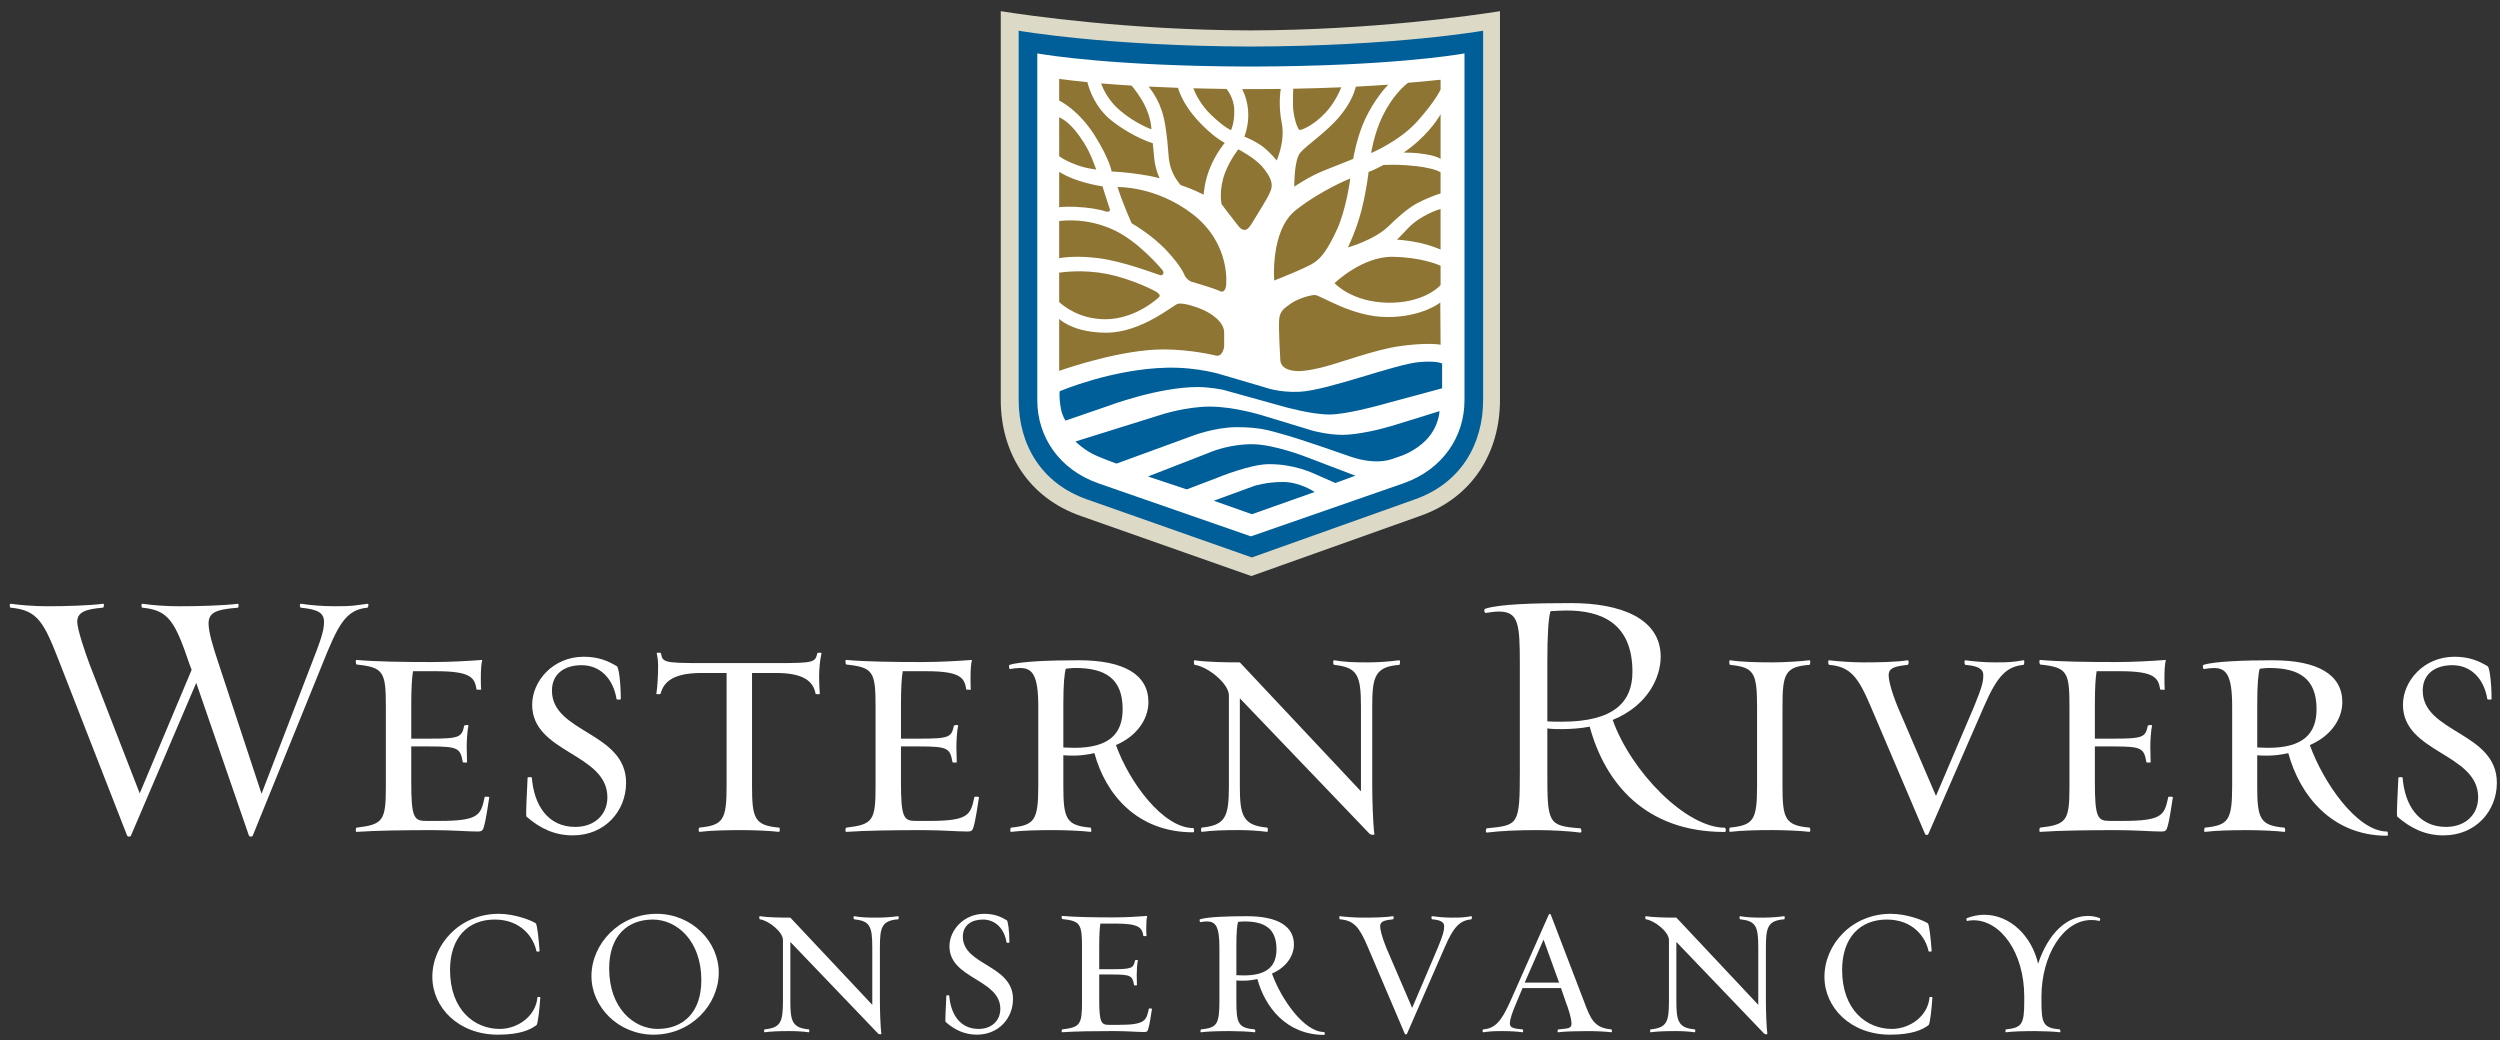 <?xml version="1.0" encoding="utf-8"?>
<!-- Generator: Adobe Illustrator 13.0.0, SVG Export Plug-In  -->
<!DOCTYPE svg PUBLIC "-//W3C//DTD SVG 1.1//EN" "http://www.w3.org/Graphics/SVG/1.1/DTD/svg11.dtd">
<svg version="1.1"
	 xmlns="http://www.w3.org/2000/svg" xmlns:xlink="http://www.w3.org/1999/xlink" xmlns:a="http://ns.adobe.com/AdobeSVGViewerExtensions/3.0/"
	 x="0px" y="0px" width="161px" height="67px" viewBox="-0.628 -0.72 161 67" enable-background="new -0.628 -0.72 161 67"
	 xml:space="preserve">
<rect x="-0.628" y="-0.72" width="161" height="67" fill="#333333" stroke="none"/>
<defs>
</defs>
<path fill="#DCD9C6" d="M79.958,36.378l-10.961-3.861c-3.463-1.203-5.176-4.161-5.176-7.477V0c1.707,0.271,8.216,1.219,16.075,1.238
	C87.755,1.219,94.263,0.271,95.971,0v25.04c0,3.316-1.711,6.273-5.174,7.477L79.958,36.378z"/>
<path fill-rule="evenodd" clip-rule="evenodd" fill="#FFFFFF" d="M93.687,2.539l0.163-0.028v22.508c0,2.376-1.422,4.568-4.048,5.481
	l-9.847,3.424L70.109,30.5c-2.627-0.914-4.048-3.105-4.048-5.481V2.511l0.162,0.028c0.745,0.13,5.017,0.809,13.399,0.844h0.666
	C88.67,3.348,92.941,2.669,93.687,2.539"/>
<path fill-rule="evenodd" clip-rule="evenodd" fill="#005E99" d="M79.597,3.565C71.2,3.531,66.92,2.85,66.174,2.72v22.343
	c0,2.316,1.383,4.457,3.955,5.351l9.801,3.408l9.8-3.408c2.572-0.894,3.955-3.035,3.955-5.351V2.72
	c-0.746,0.13-5.026,0.811-13.421,0.845H79.597z M79.93,2.278c9.292-0.024,14.955-1.02,14.955-1.02v23.771
	c0,2.903-1.47,5.394-4.426,6.421L79.99,35.18l-10.589-3.73c-2.955-1.027-4.427-3.518-4.427-6.421V1.258
	C64.974,1.258,70.637,2.254,79.93,2.278"/>
<path fill-rule="evenodd" clip-rule="evenodd" fill="#FFFFFF" d="M23.036,38.414c0.046,0,0.114-0.273,0-0.251
	c-0.887,0.114-0.887,0.159-2.092,0.159c-0.887,0-1.545-0.068-2.182-0.159c-0.136-0.022-0.068,0.251-0.023,0.251
	c1.137,0.113,1.501,0.34,1.501,0.932c0,0.591-0.273,1.318-0.796,2.66l-3.229,8.391l-2.729-8.276
	c-0.455-1.343-0.682-2.184-0.682-2.684c0-0.704,0.455-0.909,1.887-1.022c0.045,0,0.091-0.273-0.023-0.251
	c-0.864,0.114-2.546,0.159-3.751,0.159c-0.864,0-1.728-0.068-2.364-0.159c-0.114-0.022-0.068,0.251-0.022,0.251
	c1.728,0.158,2.114,0.909,3.069,3.706l0.113,0.296L8.37,50.373L5.164,42.12c-0.295-0.774-0.818-2.319-0.818-2.797
	c0-0.638,0.568-0.819,1.659-0.909c0.046,0,0.114-0.273,0-0.251c-0.863,0.114-2.364,0.159-3.569,0.159
	c-0.864,0-1.729-0.068-2.365-0.159c-0.113-0.022-0.068,0.251-0.023,0.251c1.796,0.158,2.16,0.954,3.229,3.706l4.275,10.959
	c0.045,0.114,0.227,0.091,0.25,0.022l4.207-9.845l3.388,9.822c0.046,0.114,0.228,0.091,0.25,0.022l4.457-10.981
	C21.148,39.505,21.626,38.551,23.036,38.414"/>
<path fill-rule="evenodd" clip-rule="evenodd" fill="#FFFFFF" d="M30.882,50.623c0-0.045-0.272-0.045-0.295-0.022
	c-0.25,1.136-0.318,1.546-2.911,1.546h-0.863c-0.774,0-0.956-0.205-0.956-2.479V47.35h1.183c1.842,0,1.978,0.113,2.137,1.022
	c0,0.023,0.295,0.023,0.273,0c0-0.159-0.023-0.796-0.023-1c0-0.387,0.045-1.114,0.114-1.364c0-0.068-0.273-0.022-0.273,0
	c-0.159,0.75-0.295,0.841-2.228,0.841h-1.183v-2.183c0-1.114,0.045-1.751,0.114-2.16h1.5c2.205,0,2.479,0.409,2.592,1.183
	c0.023,0,0.296,0.022,0.296,0c-0.022-0.137-0.022-0.637-0.022-0.819c0-0.34,0.022-0.841,0.091-1.091
	c-0.91,0.068-2.046,0.137-3.252,0.137c-1.682,0-3.615-0.022-4.842-0.137c-0.091,0-0.046,0.272,0,0.296
	c1.728,0.182,1.887,0.455,1.887,2.683v5.139c0,2.229-0.159,2.479-1.887,2.683c-0.046,0-0.091,0.273,0,0.273
	c1.228-0.091,3.229-0.113,4.911-0.113c1.228,0,2.273,0.09,2.888,0.09c0.25,0,0.341-0.045,0.409-0.34
	C30.655,52.146,30.814,51.056,30.882,50.623"/>
<path fill-rule="evenodd" clip-rule="evenodd" fill="#FFFFFF" d="M39.692,49.691c0-3.274-4.775-3.206-4.775-5.935
	c0-1.092,0.819-1.638,1.911-1.638c1.228,0,2.046,0.91,2.25,2.184c0,0.045,0.273,0.045,0.273,0c0-1.114-0.136-2.047-0.25-2.115
	c-0.568-0.34-1.183-0.613-2.137-0.613c-1.978,0-3.32,1.568-3.32,3.092c0,3.115,4.843,3.115,4.843,5.957
	c0,1.137-0.841,1.91-2.069,1.91c-1.773,0-2.66-1.41-2.796-3.184c0-0.022-0.273-0.045-0.273,0.023
	c-0.045,1.182-0.136,2.433-0.067,2.501c0.863,0.75,1.796,1.205,2.979,1.205C38.328,53.079,39.692,51.51,39.692,49.691"/>
<path fill-rule="evenodd" clip-rule="evenodd" fill="#FFFFFF" d="M52.28,41.346c0-0.045-0.272-0.045-0.272,0
	c-0.137,0.592-0.205,0.637-2.66,0.637h-4.798c-2.478,0-2.501-0.066-2.614-0.637c0-0.045-0.296-0.045-0.273,0
	c0.091,0.387,0.091,0.705,0.091,0.888c0,0.478-0.045,1.364-0.114,1.728c0,0.046,0.273,0.023,0.273,0
	c0.205-0.818,0.887-1.342,2.637-1.342h1.615v7.276c0,2.206-0.228,2.524-1.751,2.683c-0.046,0-0.091,0.273,0.023,0.273
	c0.681-0.091,1.773-0.113,2.729-0.113c0.705,0,1.841,0.045,2.364,0.113c0.091,0,0.068-0.273,0.023-0.273
	c-1.591-0.136-1.75-0.591-1.75-2.683v-7.276h1.546c1.819,0,2.41,0.568,2.546,1.342c0,0.023,0.272,0.046,0.272,0
	c-0.022-0.227-0.045-0.796-0.045-1.068C52.121,42.324,52.189,41.71,52.28,41.346"/>
<path fill-rule="evenodd" clip-rule="evenodd" fill="#FFFFFF" d="M62.419,50.623c0-0.045-0.273-0.045-0.295-0.022
	c-0.25,1.136-0.319,1.546-2.911,1.546h-0.864c-0.773,0-0.955-0.205-0.955-2.479V47.35h1.182c1.842,0,1.978,0.113,2.138,1.022
	c0,0.023,0.295,0.023,0.273,0c0-0.159-0.024-0.796-0.024-1c0-0.387,0.046-1.114,0.115-1.364c0-0.068-0.273-0.022-0.273,0
	c-0.159,0.75-0.295,0.841-2.228,0.841h-1.182v-2.183c0-1.114,0.045-1.751,0.114-2.16h1.5c2.205,0,2.479,0.409,2.592,1.183
	c0.023,0,0.295,0.022,0.295,0c-0.022-0.137-0.022-0.637-0.022-0.819c0-0.34,0.022-0.841,0.091-1.091
	c-0.91,0.068-2.046,0.137-3.252,0.137c-1.682,0-3.615-0.022-4.843-0.137c-0.091,0-0.045,0.272,0,0.296
	c1.729,0.182,1.888,0.455,1.888,2.683v5.139c0,2.229-0.159,2.479-1.888,2.683c-0.045,0-0.091,0.273,0,0.273
	c1.229-0.091,3.229-0.113,4.911-0.113c1.229,0,2.274,0.09,2.888,0.09c0.25,0,0.341-0.045,0.41-0.34
	C62.191,52.146,62.351,51.056,62.419,50.623"/>
<path fill-rule="evenodd" clip-rule="evenodd" fill="#FFFFFF" d="M76.218,52.881c0.092,0,0.046-0.273,0-0.273
	c-1.956,0-4.138-2.984-4.979-5.348c1.296-0.544,2.091-1.631,2.091-2.764c0-1.767-1.569-2.695-4.478-2.695
	c-1.819,0-3.753,0.068-4.457,0.295c-0.091,0.023-0.023,0.295,0.022,0.271c0.251-0.045,0.455-0.068,0.637-0.068
	c0.796,0,1.183,0.431,1.183,2.469v5.128c0,2.229-0.251,2.523-1.751,2.683c-0.045,0-0.091,0.296,0,0.273
	c0.704-0.09,1.774-0.114,2.751-0.114c0.705,0,1.842,0.046,2.365,0.114c0.091,0.022,0.045-0.273,0-0.273
	c-1.569-0.136-1.751-0.568-1.751-2.683v-1.979c0.273,0.023,0.364,0.023,0.727,0.023c0.364,0,0.887-0.068,1.274-0.159
	C70.579,50.464,72.626,52.881,76.218,52.881 M71.67,44.949c0,1.586-0.863,2.491-3.114,2.491c-0.319,0-0.432-0.022-0.705-0.022
	v-2.809c0-1.291,0.069-1.947,0.159-2.265c0.296-0.022,0.341-0.046,0.614-0.046C70.579,42.299,71.67,43.002,71.67,44.949"/>
<path fill-rule="evenodd" clip-rule="evenodd" fill="#FFFFFF" d="M89.495,42.098c0.021-0.023,0.091-0.297-0.023-0.297
	c-0.5,0.068-1.272,0.137-1.977,0.137c-0.979,0-1.524-0.022-2.207-0.137c-0.09,0-0.068,0.273,0,0.297
	c1.501,0.158,1.729,0.657,1.729,2.677v5.468l-7.799-8.305c-0.955,0-2.206-0.022-2.91-0.137c-0.091,0-0.046,0.273,0,0.297
	c0.796,0.09,2.205,1.179,2.205,1.973v5.831c0,1.997-0.227,2.519-1.751,2.677c-0.045,0-0.068,0.273,0,0.273
	c0.705-0.091,1.41-0.114,2.388-0.114c0.682,0,1.295,0.046,1.819,0.114c0.09,0,0.045-0.273,0.022-0.273
	c-1.591-0.136-1.773-0.793-1.773-2.677v-5.649l8.367,8.736c0.091,0.068,0.296,0.068,0.296,0.022
	c-0.091-0.728-0.137-2.271-0.137-3.109v-5.127C87.744,42.891,87.902,42.21,89.495,42.098"/>
<path fill-rule="evenodd" clip-rule="evenodd" fill="#FFFFFF" d="M110.459,52.586c-2.525,0-6.049-3.623-7.23-6.941
	c2.318-0.956,3.091-2.797,3.091-4.07c0-2.479-2.591-3.456-5.774-3.456c-2.433,0-4.616,0.067-5.525,0.364
	c-0.112,0.045-0.045,0.271,0.023,0.271c0.317-0.045,0.591-0.09,0.841-0.09c1.296,0,1.365,0.795,1.365,3.433v6.844
	c0,3.502-0.091,3.479-2.139,3.684c-0.046,0.022-0.091,0.296,0.023,0.272c0.932-0.113,1.956-0.158,3.252-0.158
	c0.954,0,2.069,0.068,2.75,0.158c0.137,0.023,0.068-0.25,0.023-0.272c-2.114-0.159-2.138-0.317-2.138-3.684v-2.751
	c0.363,0.045,0.455,0.045,0.955,0.045c0.479,0,1.228-0.045,1.774-0.158c0.977,3.592,3.546,6.782,8.685,6.782
	C110.573,52.858,110.503,52.586,110.459,52.586 M104.501,42.552c0,1.933-1.183,3.206-4.547,3.206c-0.409,0-0.569,0-0.933-0.022
	v-3.843c0-1.729,0.068-2.797,0.204-3.252c0.387-0.023,0.66-0.045,1.023-0.045C102.478,38.596,104.501,39.391,104.501,42.552"/>
<path fill-rule="evenodd" clip-rule="evenodd" fill="#FFFFFF" d="M115.915,52.578c-1.592-0.136-1.751-0.59-1.751-2.677v-5.128
	c0-2.088,0.159-2.563,1.751-2.677c0.021-0.022,0.091-0.296-0.023-0.296c-0.5,0.068-1.659,0.137-2.342,0.137
	c-0.978,0-2.047-0.022-2.751-0.137c-0.114,0-0.046,0.273-0.023,0.296c1.523,0.159,1.751,0.454,1.751,2.677v5.128
	c0,2.2-0.228,2.519-1.751,2.677c-0.022,0-0.091,0.273,0.023,0.273c0.704-0.091,1.773-0.114,2.751-0.114
	c0.683,0,1.842,0.046,2.342,0.114C116.006,52.852,115.937,52.578,115.915,52.578"/>
<path fill-rule="evenodd" clip-rule="evenodd" fill="#FFFFFF" d="M129.688,42.096c0.046-0.022,0.091-0.295,0-0.295
	c-0.705,0.114-0.862,0.137-1.841,0.137c-0.706,0-1.387-0.068-1.91-0.137c-0.091,0-0.046,0.272,0,0.295
	c0.796,0.068,1.16,0.25,1.16,0.658c0,0.409-0.069,0.749-0.592,2.02l-2.455,5.763l-2.479-5.763c-0.433-1.089-0.568-1.701-0.568-2.02
	c0-0.477,0.432-0.566,1.228-0.658c0.068-0.022,0.091-0.295,0-0.295c-0.682,0.114-1.888,0.137-2.864,0.137
	c-0.684,0-1.684-0.068-2.205-0.137c-0.093,0-0.046,0.272,0,0.295c1.362,0.114,1.863,0.749,2.683,2.678l3.5,8.215
	c0.046,0.09,0.183,0.068,0.205,0.022l3.592-8.237C128.03,42.709,128.643,42.21,129.688,42.096"/>
<path fill-rule="evenodd" clip-rule="evenodd" fill="#FFFFFF" d="M139.306,50.623c0-0.045-0.272-0.045-0.295-0.022
	c-0.25,1.136-0.32,1.546-2.911,1.546h-0.864c-0.771,0-0.954-0.205-0.954-2.479V47.35h1.182c1.843,0,1.978,0.113,2.137,1.022
	c0,0.023,0.296,0.023,0.273,0c0-0.159-0.022-0.796-0.022-1c0-0.387,0.045-1.114,0.114-1.364c0-0.068-0.273-0.022-0.273,0
	c-0.159,0.75-0.296,0.841-2.229,0.841h-1.182v-2.183c0-1.114,0.045-1.751,0.112-2.16h1.501c2.206,0,2.479,0.409,2.592,1.183
	c0.023,0,0.297,0.022,0.297,0c-0.022-0.137-0.022-0.637-0.022-0.819c0-0.34,0.022-0.841,0.09-1.091
	c-0.909,0.068-2.046,0.137-3.251,0.137c-1.683,0-3.616-0.022-4.843-0.137c-0.091,0-0.046,0.272,0,0.296
	c1.728,0.182,1.887,0.455,1.887,2.683v5.139c0,2.229-0.159,2.479-1.887,2.683c-0.046,0-0.091,0.273,0,0.273
	c1.227-0.091,3.229-0.113,4.911-0.113c1.228,0,2.273,0.09,2.887,0.09c0.251,0,0.341-0.045,0.41-0.34
	C139.079,52.146,139.237,51.056,139.306,50.623"/>
<path fill-rule="evenodd" clip-rule="evenodd" fill="#FFFFFF" d="M153.104,53.102c0.092,0,0.045-0.272,0-0.272
	c-1.955,0-4.138-3.206-4.979-5.57c1.296-0.544,2.092-1.63,2.092-2.763c0-1.766-1.569-2.695-4.479-2.695
	c-1.819,0-3.753,0.068-4.457,0.295c-0.092,0.022-0.023,0.294,0.021,0.271c0.251-0.045,0.456-0.068,0.637-0.068
	c0.796,0,1.184,0.432,1.184,2.469v5.128c0,2.229-0.251,2.524-1.751,2.683c-0.045,0-0.091,0.296,0,0.273
	c0.705-0.091,1.773-0.113,2.751-0.113c0.705,0,1.842,0.045,2.365,0.113c0.091,0.022,0.045-0.273,0-0.273
	c-1.569-0.136-1.752-0.568-1.752-2.683v-1.978c0.273,0.022,0.364,0.022,0.728,0.022c0.365,0,0.887-0.068,1.274-0.159
	C147.467,50.464,149.513,53.102,153.104,53.102 M148.558,44.949c0,1.585-0.864,2.491-3.115,2.491c-0.317,0-0.432-0.023-0.705-0.023
	v-2.808c0-1.291,0.068-1.947,0.16-2.264c0.295-0.023,0.34-0.047,0.613-0.047C147.467,42.299,148.558,43.002,148.558,44.949"/>
<path fill-rule="evenodd" clip-rule="evenodd" fill="#FFFFFF" d="M160.17,49.691c0-3.274-4.775-3.206-4.775-5.935
	c0-1.092,0.819-1.638,1.91-1.638c1.229,0,2.046,0.91,2.251,2.184c0,0.045,0.273,0.045,0.273,0c0-1.114-0.138-2.047-0.25-2.115
	c-0.569-0.34-1.184-0.613-2.139-0.613c-1.978,0-3.318,1.568-3.318,3.092c0,3.115,4.843,3.115,4.843,5.957
	c0,1.137-0.841,1.91-2.069,1.91c-1.772,0-2.661-1.41-2.797-3.184c0-0.022-0.272-0.045-0.272,0.023
	c-0.045,1.182-0.137,2.433-0.068,2.501c0.864,0.75,1.796,1.205,2.979,1.205C158.806,53.079,160.17,51.51,160.17,49.691"/>
<path fill-rule="evenodd" clip-rule="evenodd" fill="#FFFFFF" d="M34.168,63.513c0-0.046-0.185-0.031-0.185-0.015
	c-0.092,1.199-1.246,2.045-2.431,2.045c-1.63,0-3.198-1.23-3.198-3.799c0-2.092,1.168-3.245,2.875-3.245
	c1.692,0,2.507,1.138,2.692,2.046c0.015,0.029,0.2,0.029,0.2-0.016c-0.046-0.692-0.154-1.723-0.246-1.785
	c-0.231-0.169-1.323-0.614-2.384-0.614c-2.522,0-4.276,1.983-4.276,4.06c0,1.97,1.677,3.723,4.229,3.723
	c1.385,0,2.076-0.309,2.477-0.615C34.014,65.234,34.122,64.22,34.168,63.513"/>
<path fill-rule="evenodd" clip-rule="evenodd" fill="#FFFFFF" d="M45.66,61.913c0-1.984-1.722-3.783-3.999-3.783
	c-2.415,0-4.199,1.938-4.199,4.015c0,1.983,1.738,3.768,3.999,3.768C43.892,65.912,45.66,63.975,45.66,61.913 M44.538,62.405
	c0,2.092-1.185,3.138-2.814,3.138c-1.523,0-3.122-1.323-3.122-3.891c0-2.107,1.184-3.153,2.814-3.153
	C42.938,58.499,44.538,59.837,44.538,62.405"/>
<path fill-rule="evenodd" clip-rule="evenodd" fill="#FFFFFF" d="M57.223,58.483c0.015-0.015,0.062-0.2-0.015-0.2
	c-0.339,0.047-0.861,0.093-1.338,0.093c-0.661,0-1.03-0.015-1.491-0.093c-0.062,0-0.046,0.186,0,0.2
	c1.015,0.107,1.168,0.445,1.168,1.812v3.697l-5.276-5.616c-0.646,0-1.491-0.015-1.968-0.093c-0.062,0-0.031,0.186,0,0.2
	c0.538,0.062,1.491,0.798,1.491,1.335v3.944c0,1.351-0.154,1.703-1.184,1.811c-0.031,0-0.046,0.185,0,0.185
	c0.477-0.061,0.954-0.076,1.615-0.076c0.461,0,0.876,0.03,1.23,0.076c0.062,0,0.031-0.185,0.015-0.185
	c-1.076-0.093-1.2-0.537-1.2-1.811v-3.821l5.661,5.91c0.061,0.045,0.2,0.045,0.2,0.015c-0.062-0.492-0.093-1.535-0.093-2.104v-3.468
	C56.038,59.021,56.146,58.561,57.223,58.483"/>
<path fill-rule="evenodd" clip-rule="evenodd" fill="#FFFFFF" d="M64.609,63.62c0-2.214-3.23-2.169-3.23-4.015
	c0-0.738,0.554-1.106,1.292-1.106c0.83,0,1.384,0.614,1.523,1.477c0,0.03,0.184,0.03,0.184,0c0-0.754-0.092-1.384-0.169-1.431
	c-0.385-0.23-0.8-0.415-1.446-0.415c-1.338,0-2.246,1.062-2.246,2.091c0,2.107,3.276,2.107,3.276,4.03
	c0,0.769-0.569,1.292-1.399,1.292c-1.2,0-1.8-0.954-1.892-2.154c0-0.015-0.185-0.029-0.185,0.017c-0.03,0.8-0.092,1.646-0.046,1.691
	c0.584,0.507,1.215,0.815,2.015,0.815C63.686,65.912,64.609,64.852,64.609,63.62"/>
<path fill-rule="evenodd" clip-rule="evenodd" fill="#FFFFFF" d="M73.56,64.251c0-0.031-0.185-0.031-0.2-0.015
	c-0.169,0.768-0.215,1.045-1.968,1.045h-0.585c-0.523,0-0.646-0.139-0.646-1.676v-1.568h0.8c1.246,0,1.338,0.076,1.446,0.691
	c0,0.016,0.199,0.016,0.184,0c0-0.107-0.015-0.539-0.015-0.677c0-0.262,0.03-0.754,0.077-0.923c0-0.046-0.184-0.016-0.184,0
	c-0.109,0.508-0.201,0.568-1.508,0.568h-0.8v-1.476c0-0.755,0.031-1.185,0.077-1.461h1.015c1.492,0,1.676,0.276,1.753,0.8
	c0.016,0,0.2,0.016,0.2,0c-0.015-0.094-0.015-0.432-0.015-0.555c0-0.23,0.015-0.568,0.061-0.738
	c-0.615,0.047-1.384,0.094-2.199,0.094c-1.138,0-2.445-0.017-3.276-0.094c-0.061,0-0.031,0.186,0,0.201
	c1.169,0.123,1.277,0.307,1.277,1.814v3.476c0,1.507-0.108,1.677-1.277,1.815c-0.031,0-0.061,0.184,0,0.184
	c0.831-0.061,2.184-0.076,3.322-0.076c0.831,0,1.538,0.062,1.954,0.062c0.169,0,0.23-0.031,0.276-0.231
	C73.406,65.281,73.514,64.543,73.56,64.251"/>
<path fill-rule="evenodd" clip-rule="evenodd" fill="#FFFFFF" d="M84.652,65.927c0.062,0,0.031-0.184,0-0.184
	c-1.321,0-2.798-2.169-3.366-3.768c0.876-0.368,1.414-1.104,1.414-1.869c0-1.194-1.062-1.823-3.03-1.823
	c-1.23,0-2.538,0.046-3.014,0.199c-0.062,0.016-0.016,0.199,0.015,0.184c0.169-0.03,0.308-0.045,0.431-0.045
	c0.538,0,0.8,0.291,0.8,1.669v3.469c0,1.507-0.17,1.707-1.184,1.815c-0.031,0-0.062,0.199,0,0.184
	c0.476-0.061,1.199-0.076,1.861-0.076c0.476,0,1.245,0.03,1.599,0.076c0.062,0.016,0.031-0.184,0-0.184
	c-1.062-0.094-1.184-0.385-1.184-1.815V62.42c0.184,0.017,0.246,0.017,0.492,0.017c0.246,0,0.599-0.047,0.861-0.108
	C80.839,64.143,82.224,65.927,84.652,65.927 M81.577,60.412c0,1.073-0.584,1.686-2.106,1.686c-0.216,0-0.293-0.016-0.477-0.016
	v-1.898c0-0.874,0.046-1.318,0.107-1.533c0.2-0.015,0.231-0.029,0.415-0.029C80.839,58.621,81.577,59.096,81.577,60.412"/>
<path fill-rule="evenodd" clip-rule="evenodd" fill="#FFFFFF" d="M94.129,58.482c0.031-0.015,0.062-0.199,0-0.199
	c-0.478,0.076-0.583,0.093-1.245,0.093c-0.477,0-0.939-0.046-1.291-0.093c-0.062,0-0.032,0.185,0,0.199
	c0.537,0.047,0.783,0.17,0.783,0.445c0,0.276-0.046,0.507-0.4,1.366l-1.661,3.897l-1.676-3.897
	c-0.293-0.737-0.384-1.151-0.384-1.366c0-0.322,0.292-0.383,0.83-0.445c0.047-0.015,0.061-0.199,0-0.199
	c-0.461,0.076-1.276,0.093-1.938,0.093c-0.461,0-1.138-0.046-1.492-0.093c-0.061,0-0.029,0.185,0,0.199
	c0.924,0.077,1.262,0.508,1.815,1.812l2.369,5.558c0.031,0.061,0.123,0.045,0.138,0.015l2.431-5.572
	C93.006,58.897,93.422,58.56,94.129,58.482"/>
<path fill-rule="evenodd" clip-rule="evenodd" fill="#FFFFFF" d="M103.146,65.758c0.062,0,0.031-0.185,0-0.185
	c-1.107-0.093-1.339-0.661-1.769-1.815l-2.138-5.582c-0.016-0.047-0.108-0.047-0.123,0l-2.477,5.582
	c-0.584,1.309-0.983,1.754-1.754,1.815c-0.03,0-0.061,0.185,0,0.185c0.493-0.061,0.601-0.076,1.247-0.076
	c0.476,0,0.953,0.03,1.291,0.076c0.062,0,0.046-0.185,0-0.185c-0.523-0.046-0.815-0.093-0.815-0.369
	c0-0.308,0.169-0.769,0.461-1.446l0.354-0.846h2.477l0.291,0.846c0.216,0.57,0.385,1.108,0.385,1.462
	c0,0.323-0.307,0.292-0.86,0.354c-0.031,0-0.062,0.185,0,0.185c0.476-0.061,1.276-0.076,1.922-0.076
	C102.131,65.682,102.792,65.712,103.146,65.758 M99.777,62.559h-2.214l1.214-2.768L99.777,62.559z"/>
<path fill-rule="evenodd" clip-rule="evenodd" fill="#8E7534" d="M92.126,18.761l0.02,2.724c-0.216-0.057-1.139-0.122-2.614,0.084
	c-1.697,0.237-3.955,1.123-5.111,1.393c-1.155,0.27-1.662,0.27-2.122,0.101c-0.46-0.169-0.473-0.561-0.473-0.561
	s-0.137-2.223-0.068-2.73c0.068-0.507,0.372-0.663,0.729-0.933c0.358-0.27,1.203-0.561,1.562-0.561c0.357,0,2.394,1.42,4.665,1.42
	C90.984,19.698,92.126,18.761,92.126,18.761 M89.069,15.818c1.734,0.029,2.839,0.468,3.076,0.572v1.25
	c-0.232,0.269-1.308,1.165-3.378,1.135c-2.358-0.034-3.449-1.261-3.449-1.261S87.104,15.783,89.069,15.818 M90.041,13.987
	c0.781-0.831,1.957-1.216,2.104-1.245v2.609c-0.096-0.042-0.649-0.279-1.344-0.432c-0.764-0.17-1.461-0.204-1.461-0.204
	S89.702,14.349,90.041,13.987 M89.77,9.104c1.396-0.953,2.161-2.071,2.376-2.47v2.873c-0.19-0.111-0.483-0.217-0.988-0.296
	C90.41,9.093,90.275,9.131,89.77,9.104 M87.507,10.352c0,0,0.307-0.093,0.96-0.449c0.655-0.022,1.197-0.026,2.155,0.081
	c0.526,0.059,1.279,0.213,1.523,0.398v1.359c-0.243,0.063-0.91,0.311-1.518,0.632c-0.566,0.298-1.374,1.014-1.769,1.416
	c-0.925,0.943-2.681,1.425-2.681,1.425s0.536-1.072,0.874-2.397C87.391,11.492,87.507,10.352,87.507,10.352 M86.331,10.772
	c0,0-0.259,2.006-0.867,3.311c-0.609,1.305-0.989,1.782-1.45,2.106c-0.459,0.324-2.581,1.156-2.581,1.156s-0.272-3.231,1.391-4.535
	C84.485,11.505,86.331,10.772,86.331,10.772 M92.146,4.418v0.637c-0.086,0.153-0.356,0.747-1.484,2.021
	c-1.141,1.289-2.991,2.061-2.991,2.061s0.196-1.251,0.721-2.344c0.649-1.346,1.424-2.005,1.66-2.182
	c0.593-0.054,1.354-0.112,1.873-0.175L92.146,4.418z M82.724,11.302c0,0-0.021-1.677,0.372-2.17
	c0.392-0.494,1.682-1.305,2.581-2.393c0.716-0.866,0.948-1.611,1.012-1.88c0.725-0.037,1.42-0.079,2.083-0.126
	c-0.222,0.232-0.899,0.995-1.471,2.188c-0.546,1.143-0.786,2.592-0.786,2.592s-0.836,0.342-1.836,0.733
	C83.678,10.638,82.724,11.302,82.724,11.302 M82.64,6.048c0-0.527,0.009-0.903,0.014-1.054c1.07-0.02,2.105-0.051,3.096-0.092
	c-0.098,0.25-0.429,1.023-1.059,1.682c-0.764,0.797-1.48,1.067-1.615,1.067C82.938,7.651,82.64,6.744,82.64,6.048 M79.119,8.896
	c0,0,1.091,0.56,1.584,1.168c0.494,0.608,0.595,0.947,0.561,1.271c-0.034,0.325-0.473,1.034-0.865,1.663s-0.595,1.088-0.866,1.088
	c-0.27,0-0.391-0.237-0.729-0.663c-0.339-0.425-0.765-1-0.765-1s-0.195-0.927,0.229-2.021C78.606,9.529,79.119,8.896,79.119,8.896
	 M79.362,5.022l0.342-0.004l0.346,0c0.61,0,1.212-0.004,1.805-0.011c-0.022,0.127-0.171,1.044,0.064,2.217
	c0.232,1.159-0.331,2.391-0.331,2.391s-0.351-0.461-0.843-0.853C80.251,8.37,79.51,8.077,79.51,8.077s0.252-0.616,0.252-1.381
	C79.762,5.682,79.362,5.022,79.362,5.022 M77.348,6.659c-0.723-0.695-1.051-1.494-1.124-1.692c0.656,0.019,1.329,0.032,2.014,0.04
	l0.124,0.005c0,0,0.481,0.551,0.497,1.351c0.018,0.867-0.21,1.298-0.21,1.298S78.232,7.511,77.348,6.659 M74.407,7.313
	c-0.23-1.442-0.846-2.142-1.058-2.458c0.61,0.031,1.24,0.059,1.887,0.081c0.029,0.108,0.287,1.018,1.245,2.071
	c1.021,1.121,1.768,1.472,1.768,1.472s-0.558,0.64-0.962,1.636c-0.37,0.915-0.396,1.702-0.396,1.702s-0.176-0.089-0.548-0.258
	C75.971,11.39,75.41,11.2,75.41,11.2s-0.468-0.493-0.663-1.203C74.55,9.279,74.678,9.01,74.407,7.313 M72.245,4.793
	c0.186,0.218,0.541,0.667,0.839,1.25c0.426,0.832,0.44,1.562,0.44,1.562s-0.967-0.325-2.001-1.189
	c-0.785-0.657-1.122-1.429-1.238-1.765C70.905,4.703,71.56,4.75,72.245,4.793 M69.883,8.024c-1.005-1.603-2.161-2.202-2.3-2.265
	V4.361c0.556,0.075,1.163,0.145,1.817,0.208c0.103,0.427,0.482,1.641,1.596,2.508c1.372,1.068,2.615,1.426,2.615,1.426
	s0.035,0.372,0.102,1.035c0.067,0.662,0.338,1.223,0.338,1.223s-0.33-0.113-1.234-0.25c-1.058-0.162-1.855-0.187-1.855-0.187
	S70.84,9.551,69.883,8.024 M71.342,11.324c0.363,1.141,0.911,2.337,0.911,2.337s1.274,0.713,2.261,1.768
	c0.987,1.055,1.166,1.625,1.166,1.625s0.119,0.221,0.392,0.359c0.229,0.06,0.44,0.135,1,0.304c0.562,0.169,0.899,0.325,0.899,0.325
	c0.313,0.115,0.359-0.358,0.359-0.358s0.359-2.675-2.154-4.615C73.815,11.246,71.342,11.324,71.342,11.324 M68.771,9.925
	c-0.55-0.2-0.893-0.373-1.188-0.585V6.836c0.183,0.078,0.79,0.355,1.583,1.619c0.484,0.771,0.646,1.37,0.806,1.75
	C69.675,10.154,69.243,10.097,68.771,9.925 M69.216,12.642c-0.844-0.085-1.461-0.038-1.633-0.02v-2.276
	c0.265,0.164,0.679,0.381,1.235,0.563c0.658,0.215,1.212,0.321,1.554,0.371c0.234,0.766,0.456,1.414,0.456,1.414
	c0.12,0.292-0.242,0.208-0.242,0.208S70.216,12.744,69.216,12.642 M70.082,15.902c-1.411-0.175-2.289-0.034-2.499,0.006v-2.392
	c0.295-0.037,1.78-0.215,3.477,0.556c1.654,0.751,3.167,2.594,3.167,2.594c0.18,0.251-0.017,0.358-0.125,0.341
	C73.744,16.899,71.712,16.105,70.082,15.902 M67.583,16.839c0.301-0.04,1.58-0.209,3.047,0.078c1.73,0.338,3.196,1.146,3.196,1.146
	c0.157,0.113,0.323,0.239,0.168,0.372c0,0-1.47,1.404-3.438,1.404c-1.652,0-2.685-0.84-2.973-1.108V16.839z M67.583,19.819
	c0.26,0.232,1.157,0.886,3.041,0.886c2.291,0,4.36-1.833,4.617-1.866c0.257-0.034,0.709,0.034,1.474,0.338
	c0.763,0.304,1.493,0.882,1.493,1.521v0.9c0,0-0.08,0.685-0.53,0.581c0,0-1.578-0.397-3.383-0.397c-2.661,0-6.136,1.181-6.712,1.383
	V19.819z"/>
<path fill-rule="evenodd" clip-rule="evenodd" fill="#FFFFFF" d="M114.283,58.483c0.015-0.015,0.061-0.2-0.017-0.2
	c-0.338,0.047-0.862,0.093-1.338,0.093c-0.661,0-1.03-0.015-1.492-0.093c-0.062,0-0.046,0.186,0,0.2
	c1.016,0.107,1.169,0.445,1.169,1.812v3.697l-5.274-5.616c-0.646,0-1.492-0.015-1.97-0.093c-0.061,0-0.029,0.186,0,0.2
	c0.538,0.062,1.492,0.798,1.492,1.335v3.944c0,1.351-0.153,1.703-1.184,1.811c-0.032,0-0.046,0.185,0,0.185
	c0.476-0.061,0.953-0.076,1.615-0.076c0.461,0,0.876,0.03,1.229,0.076c0.062,0,0.031-0.185,0.015-0.185
	c-1.075-0.093-1.198-0.537-1.198-1.811v-3.821l5.66,5.91c0.061,0.045,0.199,0.045,0.199,0.015c-0.062-0.492-0.093-1.535-0.093-2.104
	v-3.468C113.098,59.021,113.206,58.561,114.283,58.483"/>
<path fill-rule="evenodd" clip-rule="evenodd" fill="#FFFFFF" d="M123.819,63.513c0-0.046-0.185-0.031-0.185-0.015
	c-0.093,1.199-1.246,2.045-2.43,2.045c-1.631,0-3.199-1.23-3.199-3.799c0-2.092,1.168-3.245,2.876-3.245
	c1.692,0,2.507,1.138,2.691,2.046c0.016,0.029,0.2,0.029,0.2-0.016c-0.047-0.692-0.153-1.723-0.247-1.785
	c-0.23-0.169-1.322-0.614-2.384-0.614c-2.522,0-4.275,1.983-4.275,4.06c0,1.97,1.677,3.723,4.229,3.723
	c1.384,0,2.076-0.309,2.477-0.615C123.666,65.234,123.773,64.22,123.819,63.513"/>
<path fill-rule="evenodd" clip-rule="evenodd" fill="#FFFFFF" d="M134.595,58.406c-0.246-0.092-0.508-0.139-0.754-0.139
	c-1.354,0-2.552,1.092-3.214,3.076c-0.415-1.784-1.799-3.152-3.477-3.152c-0.354,0-0.736,0.076-1.106,0.215
	c-0.062,0-0.017,0.186,0,0.186c0.139-0.031,0.262-0.047,0.415-0.047c1.754,0,3.275,2.076,3.275,4.922v0.291
	c0,1.492-0.153,1.708-1.185,1.815c-0.014,0-0.061,0.2,0.017,0.185c0.477-0.061,1.199-0.076,1.86-0.076c0.462,0,1.246,0.03,1.6,0.076
	c0.062,0.016,0.031-0.185,0-0.185c-1.076-0.093-1.184-0.384-1.184-1.815v-0.291c0-2.614,1.368-4.938,3.214-4.938
	c0.2,0,0.339,0.016,0.523,0.062C134.609,58.592,134.657,58.406,134.595,58.406"/>
<path fill-rule="evenodd" clip-rule="evenodd" fill="#005E99" d="M68.634,27.711l5.501-1.719c0,0,1.596-0.527,3.157-0.527
	s3.359,0.562,3.359,0.562l3.292,1c0,0,0.952,0.257,1.886,0.257c0.933,0,2.324-0.323,3.11-0.556c1.055-0.313,3.137-0.972,3.137-0.972
	s-0.026,0.985-0.842,1.839c-0.662,0.693-1.533,1.009-1.533,1.009l-0.617,0.218c-1.105,0.39-2.296,0.011-2.729-0.133
	c-0.912-0.305-3.096-1.102-4.639-1.52c-0.575-0.155-1.214-0.38-2.695-0.38c-1.413,0-2.865,0.562-2.865,0.562l-4.877,1.784
	c0,0-0.482-0.162-1.279-0.499C69.203,28.298,68.634,27.711,68.634,27.711"/>
<path fill-rule="evenodd" clip-rule="evenodd" fill="#005E99" d="M73.303,29.965l4.192-1.632c0,0,1.111-0.446,2.503-0.446
	c1.392,0,3.422,0.795,3.422,0.795l3.238,1.233l-1.29,0.47l-1.159-0.511c-0.324-0.143-1.464-0.703-3.103-0.703
	c-1.241,0-3.352,0.881-3.352,0.881l-1.957,0.744L73.303,29.965z"/>
<path fill-rule="evenodd" clip-rule="evenodd" fill="#005E99" d="M77.539,31.527l2.608-0.954c0,0,0.766-0.254,1.855-0.254
	c1.087,0,2.034,0.645,2.034,0.645l-4.041,1.432L77.539,31.527z"/>
<path fill-rule="evenodd" clip-rule="evenodd" fill="#005E99" d="M67.62,24.476c0,0,3.358-1.437,6.901-1.516
	c2.039-0.046,3.568,0.461,3.568,0.461l2.718,0.798c0,0,0.928,0.359,2.271,0.29c1.83-0.093,6.181-1.794,7.725-1.915
	c1.152-0.091,1.441,0.097,1.441,0.097v1.596l-4.157,1.122c0,0-2.06,0.565-3.092,0.565c-1.181,0-2.918-0.498-2.918-0.498l-3.92-1.088
	c0,0-0.828-0.183-1.66-0.183c-2.531,0-5.756,1.216-5.756,1.216l-2.75,0.946c0,0-0.217-0.304-0.304-0.808
	C67.554,24.787,67.62,24.476,67.62,24.476"/>
</svg>
